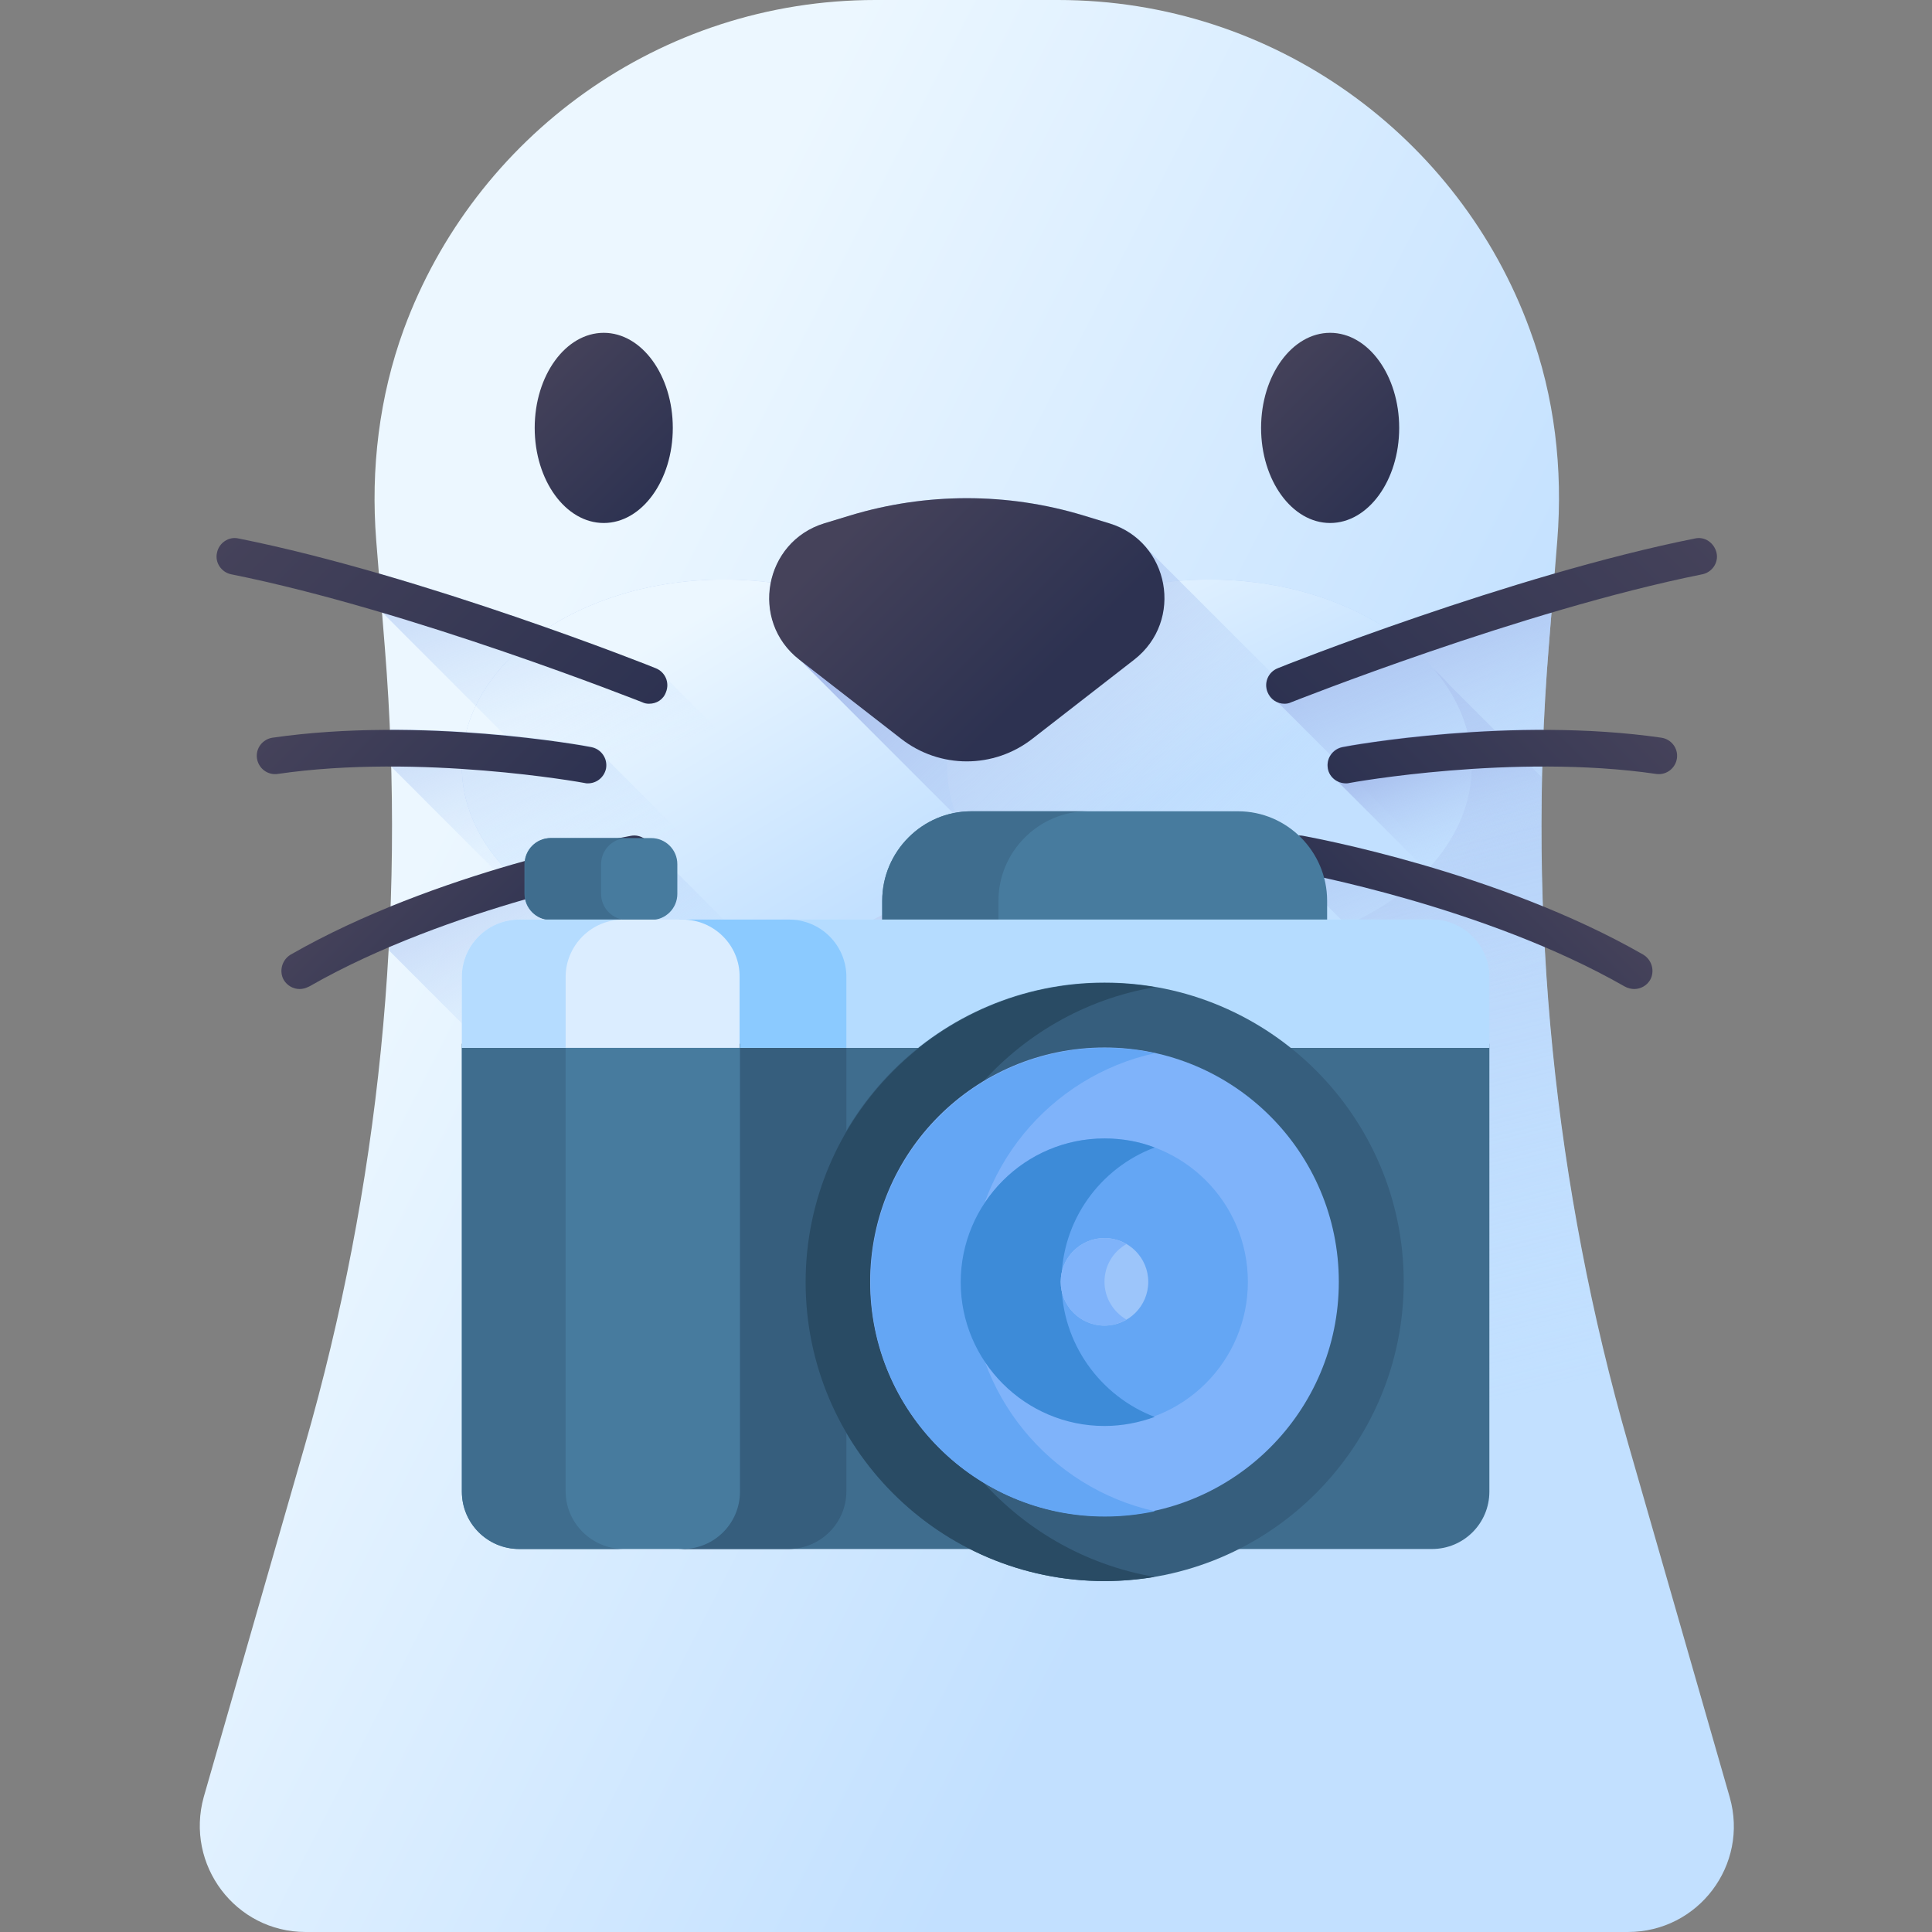 <?xml version="1.0" encoding="utf-8"?>
<!-- Generator: Adobe Illustrator 22.0.0, SVG Export Plug-In . SVG Version: 6.00 Build 0)  -->
<svg version="1.1" id="Capa_1" xmlns="http://www.w3.org/2000/svg" xmlns:xlink="http://www.w3.org/1999/xlink" x="0px" y="0px"
	 viewBox="0 0 512 512" style="enable-background:new 0 0 512 512;" xml:space="preserve">
<rect x="0" y="0" width="512" height="512" fill="#808080" stroke="none"/>
<style type="text/css">
	.st0{fill:url(#SVGID_1_);}
	.st1{fill:url(#SVGID_2_);}
	.st2{fill:url(#SVGID_3_);}
	.st3{fill:url(#SVGID_4_);}
	.st4{fill:url(#SVGID_5_);}
	.st5{fill:url(#SVGID_6_);}
	.st6{fill:url(#SVGID_7_);}
	.st7{fill:url(#SVGID_8_);}
	.st8{fill:url(#SVGID_9_);}
	.st9{fill:url(#SVGID_10_);}
	.st10{fill:url(#SVGID_11_);}
	.st11{fill:url(#SVGID_12_);}
	.st12{fill:url(#SVGID_13_);}
	.st13{fill:url(#SVGID_14_);}
	.st14{fill:url(#SVGID_15_);}
	.st15{fill:url(#SVGID_16_);}
	.st16{fill:url(#SVGID_17_);}
	.st17{fill:url(#SVGID_18_);}
	.st18{fill:url(#SVGID_19_);}
	.st19{fill:url(#SVGID_20_);}
	.st20{fill:url(#SVGID_21_);}
	.st21{fill:#477B9E;}
	.st22{fill:#3F6D8E;}
	.st23{fill:#365E7D;}
	.st24{fill:#B5DCFF;}
	.st25{fill:#8BCAFF;}
	.st26{fill:#DBEDFF;}
	.st27{fill:#294B64;}
	.st28{fill:#7FB3FA;}
	.st29{fill:#64A6F4;}
	.st30{fill:#3D8BD8;}
	.st31{fill:#9CC5FA;}
</style>
<linearGradient id="SVGID_1_" gradientUnits="userSpaceOnUse" x1="117.19" y1="294.937" x2="340.583" y2="180.758" gradientTransform="matrix(1 0 0 -1 0 512)">
	<stop  offset="0" style="stop-color:#ECF7FF"/>
	<stop  offset="1" style="stop-color:#C2E0FF"/>
</linearGradient>
<path class="st0" d="M458.4,476.3L431.6,383c-19.7-68.6-26.9-140.1-21.2-211.2l2.3-28.6c1.5-18.9-0.7-38.1-7.3-55.9
	C386.8,36.4,337.8,0,280.4,0h-48.4c-57.4,0-106.3,36.4-125,87.3c-6.5,17.8-8.8,37-7.3,55.9l2.3,28.6c5.7,71.1-1.5,142.7-21.2,211.2
	l-26.8,93.2C49,494.2,62.4,512,81,512h350.4C450.1,512,463.5,494.2,458.4,476.3z"/>
<linearGradient id="SVGID_2_" gradientUnits="userSpaceOnUse" x1="311.342" y1="118.738" x2="245.513" y2="386.929" gradientTransform="matrix(1 0 0 -1 0 512)">
	<stop  offset="2.900000e-03" style="stop-color:#C2E0FF;stop-opacity:0"/>
	<stop  offset="7.630000e-02" style="stop-color:#BFDCFD;stop-opacity:7.451000e-02"/>
	<stop  offset="1" style="stop-color:#9EB2E7"/>
</linearGradient>
<path class="st1" d="M457.5,494.2c2.1-5.5,2.6-11.7,0.8-17.9L431.6,383C415,325.5,407.3,265.8,408.6,206l-24.3-24.3
	c-1.5-1.7-3.1-3.3-4.8-4.8c-12.3-14-34.1-23.3-59-23.3c-28.3,0-52.7,12-63.5,29.3c-0.5-0.4-0.9-0.9-1.4-1.3
	c-1.5-1.7-3.1-3.3-4.8-4.8c-12.3-13.9-34.1-23.2-58.9-23.2c-38.4,0-69.5,22.1-69.5,49.4c0,11.7,5.7,22.4,15.3,30.9
	c1.5,1.7,3.1,3.3,4.8,4.8l229.9,229.9c1.5,1.7,3.1,3.3,4.8,4.8c12.3,14,34.1,23.3,59,23.3C443.6,496.6,450.8,495.7,457.5,494.2z"/>
<linearGradient id="SVGID_3_" gradientUnits="userSpaceOnUse" x1="210.783" y1="404.382" x2="257.894" y2="305.543" gradientTransform="matrix(1 0 0 -1 0 512)">
	<stop  offset="0" style="stop-color:#ECF7FF"/>
	<stop  offset="1" style="stop-color:#C2E0FF"/>
</linearGradient>
<path class="st2" d="M320.5,153.6c-29.1,0-53.9,12.7-64.3,30.7c-10.4-18-35.3-30.7-64.3-30.7c-38.4,0-69.5,22.1-69.5,49.4
	c0,27.3,31.1,49.4,69.5,49.4c15.4,0,29.7-3.6,41.2-9.6c14.5-7.6,31.7-7.6,46.2,0c11.5,6.1,25.8,9.6,41.2,9.6
	c38.4,0,69.5-22.1,69.5-49.4C390,175.7,358.9,153.6,320.5,153.6z"/>
<linearGradient id="SVGID_4_" gradientUnits="userSpaceOnUse" x1="172.488" y1="341.512" x2="218.812" y2="264.102" gradientTransform="matrix(1 0 0 -1 0 512)">
	<stop  offset="0" style="stop-color:#ECF7FF"/>
	<stop  offset="1" style="stop-color:#C2E0FF"/>
</linearGradient>
<path class="st3" d="M261.4,203c0-27.3-31.1-49.4-69.5-49.4s-69.5,22.1-69.5,49.4c0,27.3,31.1,49.4,69.5,49.4S261.4,230.2,261.4,203
	z"/>
<linearGradient id="SVGID_5_" gradientUnits="userSpaceOnUse" x1="290.548" y1="371.947" x2="321.633" y2="306.728" gradientTransform="matrix(1 0 0 -1 0 512)">
	<stop  offset="0" style="stop-color:#ECF7FF"/>
	<stop  offset="1" style="stop-color:#C2E0FF"/>
</linearGradient>
<path class="st4" d="M390,203c0-27.3-31.1-49.4-69.5-49.4c-38.4,0-69.5,22.1-69.5,49.4c0,27.3,31.1,49.4,69.5,49.4
	C358.9,252.3,390,230.2,390,203z"/>
<linearGradient id="SVGID_6_" gradientUnits="userSpaceOnUse" x1="330.614" y1="279.181" x2="235.738" y2="374.057" gradientTransform="matrix(1 0 0 -1 0 512)">
	<stop  offset="2.900000e-03" style="stop-color:#C2E0FF;stop-opacity:0"/>
	<stop  offset="7.630000e-02" style="stop-color:#BFDCFD;stop-opacity:7.451000e-02"/>
	<stop  offset="1" style="stop-color:#9EB2E7"/>
</linearGradient>
<path class="st5" d="M431.6,383c-12.4-43.2-19.9-87.6-22.2-132.3L304.4,145.8c-2.5-3.2-5.9-5.8-10.3-7.1l-6.9-2.1
	c-20.2-6.1-41.7-6.1-61.8,0l-6.9,2.1c-16,4.9-19.8,25.8-6.6,36.1l0.1,0.1l191.6,191.6l0.1,0.1c1.1,1.4,2.3,2.6,3.7,3.8l26.5,20.6
	L431.6,383z"/>
<linearGradient id="SVGID_7_" gradientUnits="userSpaceOnUse" x1="231.72" y1="378.079" x2="277.382" y2="332.417" gradientTransform="matrix(1 0 0 -1 0 512)">
	<stop  offset="0" style="stop-color:#45425A"/>
	<stop  offset="1" style="stop-color:#2D3251"/>
</linearGradient>
<path class="st6" d="M238.7,195.7l-26.9-20.9c-13.2-10.3-9.3-31.2,6.6-36.1l6.9-2.1c20.2-6.1,41.7-6.1,61.8,0l6.9,2.1
	c16,4.9,19.8,25.8,6.6,36.1l-26.9,20.9C263.4,203.8,249,203.8,238.7,195.7z"/>
<linearGradient id="SVGID_8_" gradientUnits="userSpaceOnUse" x1="142.722" y1="415.887" x2="176.647" y2="381.962" gradientTransform="matrix(1 0 0 -1 0 512)">
	<stop  offset="0" style="stop-color:#45425A"/>
	<stop  offset="1" style="stop-color:#2D3251"/>
</linearGradient>
<path class="st7" d="M178.3,113.4c0-13.9-8.2-25.2-18.3-25.2s-18.3,11.3-18.3,25.2s8.2,25.2,18.3,25.2S178.3,127.3,178.3,113.4z"/>
<linearGradient id="SVGID_9_" gradientUnits="userSpaceOnUse" x1="335.226" y1="415.887" x2="369.151" y2="381.962" gradientTransform="matrix(1 0 0 -1 0 512)">
	<stop  offset="0" style="stop-color:#45425A"/>
	<stop  offset="1" style="stop-color:#2D3251"/>
</linearGradient>
<path class="st8" d="M370.8,113.4c0-13.9-8.2-25.2-18.3-25.2s-18.3,11.3-18.3,25.2s8.2,25.2,18.3,25.2S370.8,127.3,370.8,113.4z"/>
<linearGradient id="SVGID_10_" gradientUnits="userSpaceOnUse" x1="187.724" y1="317.68" x2="156.435" y2="416.83" gradientTransform="matrix(1 0 0 -1 0 512)">
	<stop  offset="2.900000e-03" style="stop-color:#C2E0FF;stop-opacity:0"/>
	<stop  offset="7.630000e-02" style="stop-color:#BFDCFD;stop-opacity:7.451000e-02"/>
	<stop  offset="1" style="stop-color:#9EB2E7"/>
</linearGradient>
<path class="st9" d="M297.6,304.5c-0.8,1.9-2.6,3.1-4.5,3.1c-0.6,0-1.2-0.1-1.8-0.3c-0.3-0.1-16.5-6.6-38.7-14.1
	c-5.4-1.8-11-3.7-17-5.6c-4.3-1.4-8.7-2.7-13.1-4L101.4,162.4l-0.1-0.2l-0.8-10.2c38,11,72.9,24.9,73.3,25.1
	c1.2,0.5,2.1,1.4,2.6,2.5l118.7,118.7C297.5,299.4,298.6,302.1,297.6,304.5z"/>
<linearGradient id="SVGID_11_" gradientUnits="userSpaceOnUse" x1="176.504" y1="289.027" x2="142.371" y2="373.548" gradientTransform="matrix(1 0 0 -1 0 512)">
	<stop  offset="2.900000e-03" style="stop-color:#C2E0FF;stop-opacity:0"/>
	<stop  offset="7.630000e-02" style="stop-color:#BFDCFD;stop-opacity:7.451000e-02"/>
	<stop  offset="1" style="stop-color:#9EB2E7"/>
</linearGradient>
<path class="st10" d="M281.7,324.7c-0.4,2.4-2.5,4-4.8,4h0c-0.3,0-0.6,0-0.8-0.1c-0.3-0.1-23.9-4.3-51.4-4.4l-93.7-93.7l-27.1-27.1
	c-0.1-3.4-0.2-6.7-0.4-10.1c11.3,0,21.8,0.7,30.5,1.5c13.1,1.3,21.9,2.9,22.7,3c1.6,0.3,2.9,1.4,3.5,2.8l92.4,92.4l26.3,26.3
	C280.9,320.4,282.1,322.5,281.7,324.7z"/>
<linearGradient id="SVGID_12_" gradientUnits="userSpaceOnUse" x1="181.745" y1="246.439" x2="140.704" y2="328.522" gradientTransform="matrix(1 0 0 -1 0 512)">
	<stop  offset="2.900000e-03" style="stop-color:#C2E0FF;stop-opacity:0"/>
	<stop  offset="7.630000e-02" style="stop-color:#BFDCFD;stop-opacity:7.451000e-02"/>
	<stop  offset="1" style="stop-color:#9EB2E7"/>
</linearGradient>
<path class="st11" d="M289.9,352.2c-0.4,0.1-33.9,6.1-66.4,20.1L103.1,251.9c0.2-3.9,0.4-7.8,0.5-11.7c9.4-3.8,18.7-7,27.2-9.6
	c13.2-4,24.4-6.6,30.8-7.9c3.2-0.7,5.1-1,5.5-1.1c2.2-0.4,4.3,0.8,5.3,2.7L291.1,343c1.4,0.6,2.5,1.9,2.8,3.6
	C294.3,349.2,292.6,351.8,289.9,352.2z"/>
<linearGradient id="SVGID_13_" gradientUnits="userSpaceOnUse" x1="77.759" y1="386.839" x2="156.579" y2="308.019" gradientTransform="matrix(1 0 0 -1 0 512)">
	<stop  offset="0" style="stop-color:#45425A"/>
	<stop  offset="1" style="stop-color:#2D3251"/>
</linearGradient>
<path class="st12" d="M172,186.5c-0.6,0-1.2-0.1-1.8-0.4c-0.6-0.2-61.1-24.3-108.9-33.9c-2.6-0.5-4.4-3.1-3.8-5.7
	c0.5-2.6,3.1-4.4,5.7-3.8c48.6,9.7,110,34.1,110.6,34.4c2.5,1,3.7,3.8,2.7,6.3C175.8,185.4,174,186.5,172,186.5z"/>
<linearGradient id="SVGID_14_" gradientUnits="userSpaceOnUse" x1="89.542" y1="335.231" x2="139.104" y2="285.669" gradientTransform="matrix(1 0 0 -1 0 512)">
	<stop  offset="0" style="stop-color:#45425A"/>
	<stop  offset="1" style="stop-color:#2D3251"/>
</linearGradient>
<path class="st13" d="M155.8,207.6c-0.3,0-0.6,0-0.9-0.1c-0.4-0.1-43.6-7.9-81.3-2.4c-2.7,0.4-5.1-1.5-5.5-4.1
	c-0.4-2.7,1.5-5.1,4.1-5.5c39.4-5.7,82.7,2.1,84.5,2.5c2.6,0.5,4.4,3,3.9,5.7C160.1,206,158.1,207.6,155.8,207.6z"/>
<linearGradient id="SVGID_15_" gradientUnits="userSpaceOnUse" x1="105.795" y1="288.095" x2="141.543" y2="252.347" gradientTransform="matrix(1 0 0 -1 0 512)">
	<stop  offset="0" style="stop-color:#45425A"/>
	<stop  offset="1" style="stop-color:#2D3251"/>
</linearGradient>
<path class="st14" d="M79.4,262.1c-1.7,0-3.3-0.9-4.2-2.4c-1.3-2.3-0.5-5.3,1.8-6.7c38.5-22.1,88.1-31.1,90.2-31.5
	c2.6-0.5,5.2,1.3,5.7,3.9c0.5,2.7-1.3,5.2-3.9,5.7c-0.5,0.1-50,9.1-87,30.3C81,261.9,80.2,262.1,79.4,262.1z"/>
<linearGradient id="SVGID_16_" gradientUnits="userSpaceOnUse" x1="397.279" y1="289.174" x2="366.803" y2="361.098" gradientTransform="matrix(1 0 0 -1 0 512)">
	<stop  offset="2.900000e-03" style="stop-color:#C2E0FF;stop-opacity:0"/>
	<stop  offset="7.630000e-02" style="stop-color:#BFDCFD;stop-opacity:7.451000e-02"/>
	<stop  offset="1" style="stop-color:#9EB2E7"/>
</linearGradient>
<path class="st15" d="M410.4,171.8L412,152c-38,11-72.9,24.9-73.3,25.1c-2.5,1-3.7,3.8-2.7,6.3c0.5,1.2,1.3,2,2.4,2.5l71.4,71.4
	C407.9,229,408.1,200.3,410.4,171.8z"/>
<linearGradient id="SVGID_17_" gradientUnits="userSpaceOnUse" x1="393.574" y1="281.448" x2="377.421" y2="320.762" gradientTransform="matrix(1 0 0 -1 0 512)">
	<stop  offset="2.900000e-03" style="stop-color:#C2E0FF;stop-opacity:0"/>
	<stop  offset="7.630000e-02" style="stop-color:#BFDCFD;stop-opacity:7.451000e-02"/>
	<stop  offset="1" style="stop-color:#9EB2E7"/>
</linearGradient>
<path class="st16" d="M410.1,262.7l-55.6-55.6c-1.3-0.7-2.3-1.9-2.6-3.5c-0.5-2.6,1.3-5.2,3.9-5.7c1.3-0.3,25.1-4.6,53.2-4.6
	c-0.7,15.6-0.8,31.2-0.2,46.7C409.1,247.7,409.5,255.2,410.1,262.7z"/>
<linearGradient id="SVGID_18_" gradientUnits="userSpaceOnUse" x1="388.311" y1="243.242" x2="357.226" y2="320.652" gradientTransform="matrix(1 0 0 -1 0 512)">
	<stop  offset="2.900000e-03" style="stop-color:#C2E0FF;stop-opacity:0"/>
	<stop  offset="7.630000e-02" style="stop-color:#BFDCFD;stop-opacity:7.451000e-02"/>
	<stop  offset="1" style="stop-color:#9EB2E7"/>
</linearGradient>
<path class="st17" d="M414.4,302.7l-72.1-72.1c-1.9-0.9-3-3-2.6-5.2c0.5-2.7,3-4.4,5.7-3.9c1,0.2,13.8,2.5,31.1,7.5
	c9.8,2.8,21,6.5,32.4,11.1c0.3,7.5,0.7,15,1.2,22.5C411.1,276.1,412.5,289.4,414.4,302.7z"/>
<linearGradient id="SVGID_19_" gradientUnits="userSpaceOnUse" x1="107.822" y1="386.719" x2="186.335" y2="308.206" gradientTransform="matrix(-1.004 0 0 -1.004 542.95 513.396)">
	<stop  offset="0" style="stop-color:#45425A"/>
	<stop  offset="1" style="stop-color:#2D3251"/>
</linearGradient>
<path class="st18" d="M340.4,186.5c0.6,0,1.2-0.1,1.8-0.4c0.6-0.2,61.1-24.3,108.9-33.9c2.6-0.5,4.4-3.1,3.8-5.7s-3.1-4.4-5.7-3.8
	c-48.6,9.7-110,34.1-110.6,34.4c-2.5,1-3.7,3.8-2.7,6.3C336.7,185.4,338.5,186.5,340.4,186.5z"/>
<linearGradient id="SVGID_20_" gradientUnits="userSpaceOnUse" x1="119.559" y1="335.312" x2="168.928" y2="285.943" gradientTransform="matrix(-1.004 0 0 -1.004 542.95 513.396)">
	<stop  offset="0" style="stop-color:#45425A"/>
	<stop  offset="1" style="stop-color:#2D3251"/>
</linearGradient>
<path class="st19" d="M356.7,207.6c0.3,0,0.6,0,0.9-0.1c0.4-0.1,43.6-7.9,81.3-2.4c2.7,0.4,5.1-1.5,5.5-4.1c0.4-2.7-1.5-5.1-4.1-5.5
	c-39.4-5.7-82.7,2.1-84.5,2.5c-2.6,0.5-4.4,3-3.9,5.7C352.3,206,354.4,207.6,356.7,207.6z"/>
<linearGradient id="SVGID_21_" gradientUnits="userSpaceOnUse" x1="135.748" y1="288.36" x2="171.356" y2="252.752" gradientTransform="matrix(-1.004 0 0 -1.004 542.95 513.396)">
	<stop  offset="0" style="stop-color:#45425A"/>
	<stop  offset="1" style="stop-color:#2D3251"/>
</linearGradient>
<path class="st20" d="M433.1,262.1c1.7,0,3.3-0.9,4.2-2.4c1.3-2.3,0.5-5.3-1.8-6.7c-38.5-22.1-88.1-31.1-90.2-31.5
	c-2.6-0.5-5.2,1.3-5.7,3.9c-0.5,2.7,1.3,5.2,3.9,5.7c0.5,0.1,50,9.1,87,30.3C431.4,261.9,432.3,262.1,433.1,262.1z"/>
<g>
	<g>
		<path class="st21" d="M351.7,243.8v-5.1c0-13-10.6-23.7-23.6-23.7h-70.7c-13,0-23.6,10.7-23.6,23.7v5.1H351.7z"/>
		<path class="st22" d="M288.2,215h-30.8c-13,0-23.6,10.7-23.6,23.7v5.1h30.8v-5.1C264.6,225.7,275.3,215,288.2,215z"/>
		<path class="st22" d="M195,276.6v118.7c0,8.4-6.8,15.2-15.2,15.2h199.7c8.4,0,15.2-6.8,15.2-15.2V276.6H195z"/>
		<path class="st23" d="M224.3,395.2V276.6H195v118.7c0,8.4-6.8,15.2-15.2,15.2h29.3C217.5,410.4,224.3,403.6,224.3,395.2z"/>
		<path class="st24" d="M379.4,243.7H179.8c8.4,0,15.2,6.8,15.2,15.2v18.8h199.7v-18.8C394.6,250.5,387.8,243.7,379.4,243.7z"/>
		<path class="st24" d="M379.4,243.7H179.8c8.4,0,15.2,6.8,15.2,15.2v18.8h199.7v-18.8C394.6,250.5,387.8,243.7,379.4,243.7z"/>
		<path class="st25" d="M209.1,243.7h-29.3c8.4,0,15.2,6.8,15.2,15.2v18.8h29.3v-18.8C224.3,250.5,217.5,243.7,209.1,243.7z"/>
		<path class="st21" d="M172.6,222.1h-26.7c-3.8,0-6.9,3.1-6.9,6.9v7.9c0,3.8,3.1,6.9,6.9,6.9h26.7c3.8,0,6.9-3.1,6.9-6.9V229
			C179.5,225.2,176.4,222.1,172.6,222.1z"/>
		<path class="st22" d="M159.3,236.9V229c0-3.8,3.1-6.9,6.9-6.9h-20.2c-3.8,0-6.9,3.1-6.9,6.9v7.9c0,3.8,3.1,6.9,6.9,6.9h20.2
			C162.4,243.8,159.3,240.7,159.3,236.9z"/>
		<path class="st21" d="M122.4,276.6v118.7c0,8.4,6.8,15.2,15.2,15.2h43.3c8.4,0,15.2-6.8,15.2-15.2V276.6H122.4z"/>
		<path class="st22" d="M149.9,395.2V276.6h-27.5v118.7c0,8.4,6.8,15.2,15.2,15.2h27.5C156.8,410.4,149.9,403.6,149.9,395.2z"/>
		<path class="st26" d="M180.9,243.7h-43.3c-8.4,0-15.2,6.8-15.2,15.2v18.8h73.6v-18.8C196.1,250.5,189.2,243.7,180.9,243.7z"/>
		<path class="st24" d="M165.1,243.7h-27.5c-8.4,0-15.2,6.8-15.2,15.2v18.8h27.5v-18.8C149.9,250.5,156.8,243.7,165.1,243.7z"/>
		<g>
			<g>
				<path class="st23" d="M292.7,419c-43.7,0-79.3-35.6-79.3-79.3s35.6-79.3,79.3-79.3S372,296,372,339.7S336.4,419,292.7,419
					L292.7,419z"/>
			</g>
		</g>
		<path class="st27" d="M240.1,339.7c0-39.2,28.6-71.8,66-78.1c-4.3-0.7-8.8-1.1-13.3-1.1c-43.7,0-79.3,35.6-79.3,79.3
			S249,419,292.7,419c4.5,0,9-0.4,13.3-1.1C268.6,411.5,240.1,378.9,240.1,339.7L240.1,339.7z"/>
		<ellipse class="st28" cx="292.7" cy="339.7" rx="62.1" ry="62.1"/>
		<path class="st29" d="M257.3,339.7c0-29.7,20.9-54.5,48.8-60.6c-4.3-0.9-8.7-1.4-13.3-1.4c-34.2,0-62.1,27.8-62.1,62.1
			s27.8,62.1,62.1,62.1c4.6,0,9-0.5,13.3-1.4C278.2,394.3,257.3,369.4,257.3,339.7L257.3,339.7z"/>
		<ellipse class="st29" cx="292.7" cy="339.7" rx="38" ry="38"/>
		<path class="st30" d="M281.3,339.7c0-16.3,10.3-30.2,24.7-35.6c-4.1-1.6-8.6-2.4-13.3-2.4c-21,0-38.1,17.1-38.1,38.1
			c0,21,17.1,38.1,38.1,38.1c4.7,0,9.2-0.9,13.3-2.4C291.6,370,281.3,356,281.3,339.7L281.3,339.7z"/>
		<ellipse class="st31" cx="292.7" cy="339.7" rx="11.6" ry="11.6"/>
		<path class="st28" d="M292.7,339.7c0-4.3,2.3-8,5.8-10c-1.7-1-3.7-1.6-5.8-1.6c-6.4,0-11.6,5.2-11.6,11.6s5.2,11.6,11.6,11.6
			c2.1,0,4.1-0.6,5.8-1.6C295.1,347.7,292.7,344,292.7,339.7z"/>
	</g>
</g>
</svg>
